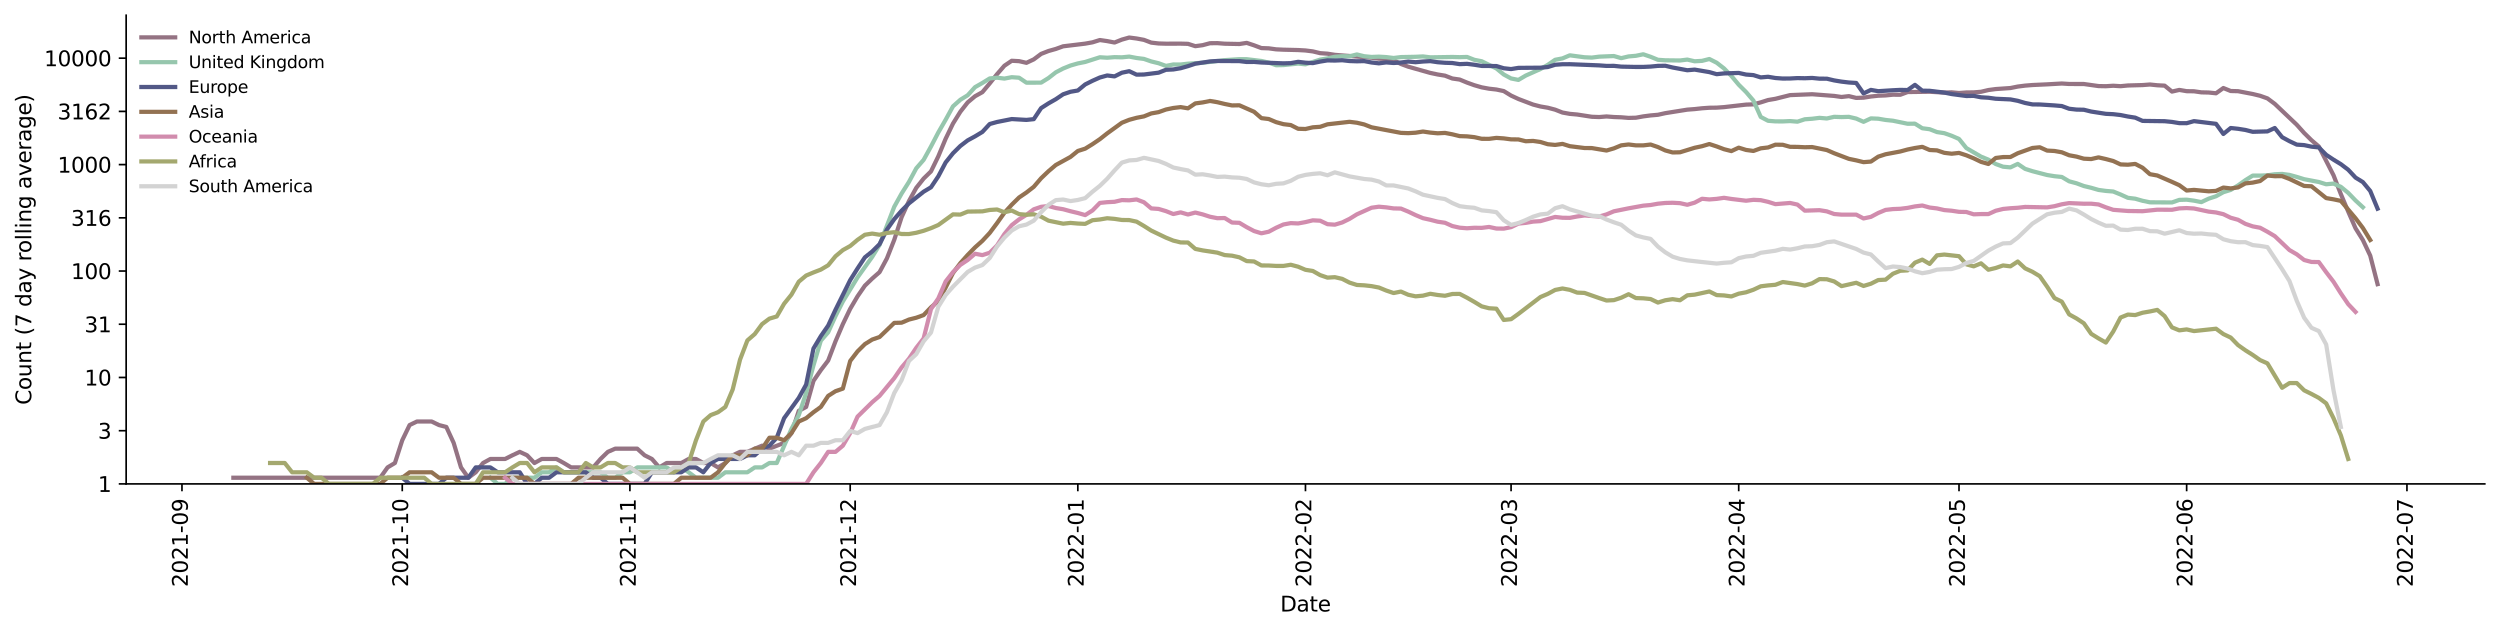 <?xml version="1.0" encoding="utf-8" standalone="no"?>
<!DOCTYPE svg PUBLIC "-//W3C//DTD SVG 1.1//EN"
  "http://www.w3.org/Graphics/SVG/1.1/DTD/svg11.dtd">
<svg xmlns:xlink="http://www.w3.org/1999/xlink" width="1182.891pt" height="298.621pt" viewBox="0 0 1182.891 298.621" xmlns="http://www.w3.org/2000/svg" version="1.1">
 <defs>
  <style type="text/css">*{stroke-linejoin: round; stroke-linecap: butt}</style>
 </defs>
 <g id="figure_1">
  <g id="patch_1">
   <path d="M 0 298.621 
L 1182.891 298.621 
L 1182.891 0 
L 0 0 
z
" style="fill: #ffffff"/>
  </g>
  <g id="axes_1">
   <g id="patch_2">
    <path d="M 59.691 228.96 
L 1175.691 228.96 
L 1175.691 7.2 
L 59.691 7.2 
z
" style="fill: #ffffff"/>
   </g>
   <g id="matplotlib.axis_1">
    <g id="xtick_1">
     <g id="line2d_1">
      <defs>
       <path id="me34fb55d64" d="M 0 0 
L 0 3.5 
" style="stroke: #000000; stroke-width: 0.8"/>
      </defs>
      <g>
       <use xlink:href="#me34fb55d64" x="86.097" y="228.96" style="stroke: #000000; stroke-width: 0.8"/>
      </g>
     </g>
     <g id="text_1">
      <!-- 2021-09 -->
      <g transform="translate(88.856 277.743)rotate(-90)scale(0.1 -0.1)">
       <defs>
        <path id="DejaVuSans-32" d="M 1228 531 
L 3431 531 
L 3431 0 
L 469 0 
L 469 531 
Q 828 903 1448 1529 
Q 2069 2156 2228 2338 
Q 2531 2678 2651 2914 
Q 2772 3150 2772 3378 
Q 2772 3750 2511 3984 
Q 2250 4219 1831 4219 
Q 1534 4219 1204 4116 
Q 875 4013 500 3803 
L 500 4441 
Q 881 4594 1212 4672 
Q 1544 4750 1819 4750 
Q 2544 4750 2975 4387 
Q 3406 4025 3406 3419 
Q 3406 3131 3298 2873 
Q 3191 2616 2906 2266 
Q 2828 2175 2409 1742 
Q 1991 1309 1228 531 
z
" transform="scale(0.016)"/>
        <path id="DejaVuSans-30" d="M 2034 4250 
Q 1547 4250 1301 3770 
Q 1056 3291 1056 2328 
Q 1056 1369 1301 889 
Q 1547 409 2034 409 
Q 2525 409 2770 889 
Q 3016 1369 3016 2328 
Q 3016 3291 2770 3770 
Q 2525 4250 2034 4250 
z
M 2034 4750 
Q 2819 4750 3233 4129 
Q 3647 3509 3647 2328 
Q 3647 1150 3233 529 
Q 2819 -91 2034 -91 
Q 1250 -91 836 529 
Q 422 1150 422 2328 
Q 422 3509 836 4129 
Q 1250 4750 2034 4750 
z
" transform="scale(0.016)"/>
        <path id="DejaVuSans-31" d="M 794 531 
L 1825 531 
L 1825 4091 
L 703 3866 
L 703 4441 
L 1819 4666 
L 2450 4666 
L 2450 531 
L 3481 531 
L 3481 0 
L 794 0 
L 794 531 
z
" transform="scale(0.016)"/>
        <path id="DejaVuSans-2d" d="M 313 2009 
L 1997 2009 
L 1997 1497 
L 313 1497 
L 313 2009 
z
" transform="scale(0.016)"/>
        <path id="DejaVuSans-39" d="M 703 97 
L 703 672 
Q 941 559 1184 500 
Q 1428 441 1663 441 
Q 2288 441 2617 861 
Q 2947 1281 2994 2138 
Q 2813 1869 2534 1725 
Q 2256 1581 1919 1581 
Q 1219 1581 811 2004 
Q 403 2428 403 3163 
Q 403 3881 828 4315 
Q 1253 4750 1959 4750 
Q 2769 4750 3195 4129 
Q 3622 3509 3622 2328 
Q 3622 1225 3098 567 
Q 2575 -91 1691 -91 
Q 1453 -91 1209 -44 
Q 966 3 703 97 
z
M 1959 2075 
Q 2384 2075 2632 2365 
Q 2881 2656 2881 3163 
Q 2881 3666 2632 3958 
Q 2384 4250 1959 4250 
Q 1534 4250 1286 3958 
Q 1038 3666 1038 3163 
Q 1038 2656 1286 2365 
Q 1534 2075 1959 2075 
z
" transform="scale(0.016)"/>
       </defs>
       <use xlink:href="#DejaVuSans-32"/>
       <use xlink:href="#DejaVuSans-30" x="63.623"/>
       <use xlink:href="#DejaVuSans-32" x="127.246"/>
       <use xlink:href="#DejaVuSans-31" x="190.869"/>
       <use xlink:href="#DejaVuSans-2d" x="254.492"/>
       <use xlink:href="#DejaVuSans-30" x="290.576"/>
       <use xlink:href="#DejaVuSans-39" x="354.199"/>
      </g>
     </g>
    </g>
    <g id="xtick_2">
     <g id="line2d_2">
      <g>
       <use xlink:href="#me34fb55d64" x="190.331" y="228.96" style="stroke: #000000; stroke-width: 0.8"/>
      </g>
     </g>
     <g id="text_2">
      <!-- 2021-10 -->
      <g transform="translate(193.09 277.743)rotate(-90)scale(0.1 -0.1)">
       <use xlink:href="#DejaVuSans-32"/>
       <use xlink:href="#DejaVuSans-30" x="63.623"/>
       <use xlink:href="#DejaVuSans-32" x="127.246"/>
       <use xlink:href="#DejaVuSans-31" x="190.869"/>
       <use xlink:href="#DejaVuSans-2d" x="254.492"/>
       <use xlink:href="#DejaVuSans-31" x="290.576"/>
       <use xlink:href="#DejaVuSans-30" x="354.199"/>
      </g>
     </g>
    </g>
    <g id="xtick_3">
     <g id="line2d_3">
      <g>
       <use xlink:href="#me34fb55d64" x="298.039" y="228.96" style="stroke: #000000; stroke-width: 0.8"/>
      </g>
     </g>
     <g id="text_3">
      <!-- 2021-11 -->
      <g transform="translate(300.799 277.743)rotate(-90)scale(0.1 -0.1)">
       <use xlink:href="#DejaVuSans-32"/>
       <use xlink:href="#DejaVuSans-30" x="63.623"/>
       <use xlink:href="#DejaVuSans-32" x="127.246"/>
       <use xlink:href="#DejaVuSans-31" x="190.869"/>
       <use xlink:href="#DejaVuSans-2d" x="254.492"/>
       <use xlink:href="#DejaVuSans-31" x="290.576"/>
       <use xlink:href="#DejaVuSans-31" x="354.199"/>
      </g>
     </g>
    </g>
    <g id="xtick_4">
     <g id="line2d_4">
      <g>
       <use xlink:href="#me34fb55d64" x="402.273" y="228.96" style="stroke: #000000; stroke-width: 0.8"/>
      </g>
     </g>
     <g id="text_4">
      <!-- 2021-12 -->
      <g transform="translate(405.033 277.743)rotate(-90)scale(0.1 -0.1)">
       <use xlink:href="#DejaVuSans-32"/>
       <use xlink:href="#DejaVuSans-30" x="63.623"/>
       <use xlink:href="#DejaVuSans-32" x="127.246"/>
       <use xlink:href="#DejaVuSans-31" x="190.869"/>
       <use xlink:href="#DejaVuSans-2d" x="254.492"/>
       <use xlink:href="#DejaVuSans-31" x="290.576"/>
       <use xlink:href="#DejaVuSans-32" x="354.199"/>
      </g>
     </g>
    </g>
    <g id="xtick_5">
     <g id="line2d_5">
      <g>
       <use xlink:href="#me34fb55d64" x="509.982" y="228.96" style="stroke: #000000; stroke-width: 0.8"/>
      </g>
     </g>
     <g id="text_5">
      <!-- 2022-01 -->
      <g transform="translate(512.741 277.743)rotate(-90)scale(0.1 -0.1)">
       <use xlink:href="#DejaVuSans-32"/>
       <use xlink:href="#DejaVuSans-30" x="63.623"/>
       <use xlink:href="#DejaVuSans-32" x="127.246"/>
       <use xlink:href="#DejaVuSans-32" x="190.869"/>
       <use xlink:href="#DejaVuSans-2d" x="254.492"/>
       <use xlink:href="#DejaVuSans-30" x="290.576"/>
       <use xlink:href="#DejaVuSans-31" x="354.199"/>
      </g>
     </g>
    </g>
    <g id="xtick_6">
     <g id="line2d_6">
      <g>
       <use xlink:href="#me34fb55d64" x="617.691" y="228.96" style="stroke: #000000; stroke-width: 0.8"/>
      </g>
     </g>
     <g id="text_6">
      <!-- 2022-02 -->
      <g transform="translate(620.45 277.743)rotate(-90)scale(0.1 -0.1)">
       <use xlink:href="#DejaVuSans-32"/>
       <use xlink:href="#DejaVuSans-30" x="63.623"/>
       <use xlink:href="#DejaVuSans-32" x="127.246"/>
       <use xlink:href="#DejaVuSans-32" x="190.869"/>
       <use xlink:href="#DejaVuSans-2d" x="254.492"/>
       <use xlink:href="#DejaVuSans-30" x="290.576"/>
       <use xlink:href="#DejaVuSans-32" x="354.199"/>
      </g>
     </g>
    </g>
    <g id="xtick_7">
     <g id="line2d_7">
      <g>
       <use xlink:href="#me34fb55d64" x="714.976" y="228.96" style="stroke: #000000; stroke-width: 0.8"/>
      </g>
     </g>
     <g id="text_7">
      <!-- 2022-03 -->
      <g transform="translate(717.735 277.743)rotate(-90)scale(0.1 -0.1)">
       <defs>
        <path id="DejaVuSans-33" d="M 2597 2516 
Q 3050 2419 3304 2112 
Q 3559 1806 3559 1356 
Q 3559 666 3084 287 
Q 2609 -91 1734 -91 
Q 1441 -91 1130 -33 
Q 819 25 488 141 
L 488 750 
Q 750 597 1062 519 
Q 1375 441 1716 441 
Q 2309 441 2620 675 
Q 2931 909 2931 1356 
Q 2931 1769 2642 2001 
Q 2353 2234 1838 2234 
L 1294 2234 
L 1294 2753 
L 1863 2753 
Q 2328 2753 2575 2939 
Q 2822 3125 2822 3475 
Q 2822 3834 2567 4026 
Q 2313 4219 1838 4219 
Q 1578 4219 1281 4162 
Q 984 4106 628 3988 
L 628 4550 
Q 988 4650 1302 4700 
Q 1616 4750 1894 4750 
Q 2613 4750 3031 4423 
Q 3450 4097 3450 3541 
Q 3450 3153 3228 2886 
Q 3006 2619 2597 2516 
z
" transform="scale(0.016)"/>
       </defs>
       <use xlink:href="#DejaVuSans-32"/>
       <use xlink:href="#DejaVuSans-30" x="63.623"/>
       <use xlink:href="#DejaVuSans-32" x="127.246"/>
       <use xlink:href="#DejaVuSans-32" x="190.869"/>
       <use xlink:href="#DejaVuSans-2d" x="254.492"/>
       <use xlink:href="#DejaVuSans-30" x="290.576"/>
       <use xlink:href="#DejaVuSans-33" x="354.199"/>
      </g>
     </g>
    </g>
    <g id="xtick_8">
     <g id="line2d_8">
      <g>
       <use xlink:href="#me34fb55d64" x="822.684" y="228.96" style="stroke: #000000; stroke-width: 0.8"/>
      </g>
     </g>
     <g id="text_8">
      <!-- 2022-04 -->
      <g transform="translate(825.444 277.743)rotate(-90)scale(0.1 -0.1)">
       <defs>
        <path id="DejaVuSans-34" d="M 2419 4116 
L 825 1625 
L 2419 1625 
L 2419 4116 
z
M 2253 4666 
L 3047 4666 
L 3047 1625 
L 3713 1625 
L 3713 1100 
L 3047 1100 
L 3047 0 
L 2419 0 
L 2419 1100 
L 313 1100 
L 313 1709 
L 2253 4666 
z
" transform="scale(0.016)"/>
       </defs>
       <use xlink:href="#DejaVuSans-32"/>
       <use xlink:href="#DejaVuSans-30" x="63.623"/>
       <use xlink:href="#DejaVuSans-32" x="127.246"/>
       <use xlink:href="#DejaVuSans-32" x="190.869"/>
       <use xlink:href="#DejaVuSans-2d" x="254.492"/>
       <use xlink:href="#DejaVuSans-30" x="290.576"/>
       <use xlink:href="#DejaVuSans-34" x="354.199"/>
      </g>
     </g>
    </g>
    <g id="xtick_9">
     <g id="line2d_9">
      <g>
       <use xlink:href="#me34fb55d64" x="926.919" y="228.96" style="stroke: #000000; stroke-width: 0.8"/>
      </g>
     </g>
     <g id="text_9">
      <!-- 2022-05 -->
      <g transform="translate(929.678 277.743)rotate(-90)scale(0.1 -0.1)">
       <defs>
        <path id="DejaVuSans-35" d="M 691 4666 
L 3169 4666 
L 3169 4134 
L 1269 4134 
L 1269 2991 
Q 1406 3038 1543 3061 
Q 1681 3084 1819 3084 
Q 2600 3084 3056 2656 
Q 3513 2228 3513 1497 
Q 3513 744 3044 326 
Q 2575 -91 1722 -91 
Q 1428 -91 1123 -41 
Q 819 9 494 109 
L 494 744 
Q 775 591 1075 516 
Q 1375 441 1709 441 
Q 2250 441 2565 725 
Q 2881 1009 2881 1497 
Q 2881 1984 2565 2268 
Q 2250 2553 1709 2553 
Q 1456 2553 1204 2497 
Q 953 2441 691 2322 
L 691 4666 
z
" transform="scale(0.016)"/>
       </defs>
       <use xlink:href="#DejaVuSans-32"/>
       <use xlink:href="#DejaVuSans-30" x="63.623"/>
       <use xlink:href="#DejaVuSans-32" x="127.246"/>
       <use xlink:href="#DejaVuSans-32" x="190.869"/>
       <use xlink:href="#DejaVuSans-2d" x="254.492"/>
       <use xlink:href="#DejaVuSans-30" x="290.576"/>
       <use xlink:href="#DejaVuSans-35" x="354.199"/>
      </g>
     </g>
    </g>
    <g id="xtick_10">
     <g id="line2d_10">
      <g>
       <use xlink:href="#me34fb55d64" x="1034.627" y="228.96" style="stroke: #000000; stroke-width: 0.8"/>
      </g>
     </g>
     <g id="text_10">
      <!-- 2022-06 -->
      <g transform="translate(1037.386 277.743)rotate(-90)scale(0.1 -0.1)">
       <defs>
        <path id="DejaVuSans-36" d="M 2113 2584 
Q 1688 2584 1439 2293 
Q 1191 2003 1191 1497 
Q 1191 994 1439 701 
Q 1688 409 2113 409 
Q 2538 409 2786 701 
Q 3034 994 3034 1497 
Q 3034 2003 2786 2293 
Q 2538 2584 2113 2584 
z
M 3366 4563 
L 3366 3988 
Q 3128 4100 2886 4159 
Q 2644 4219 2406 4219 
Q 1781 4219 1451 3797 
Q 1122 3375 1075 2522 
Q 1259 2794 1537 2939 
Q 1816 3084 2150 3084 
Q 2853 3084 3261 2657 
Q 3669 2231 3669 1497 
Q 3669 778 3244 343 
Q 2819 -91 2113 -91 
Q 1303 -91 875 529 
Q 447 1150 447 2328 
Q 447 3434 972 4092 
Q 1497 4750 2381 4750 
Q 2619 4750 2861 4703 
Q 3103 4656 3366 4563 
z
" transform="scale(0.016)"/>
       </defs>
       <use xlink:href="#DejaVuSans-32"/>
       <use xlink:href="#DejaVuSans-30" x="63.623"/>
       <use xlink:href="#DejaVuSans-32" x="127.246"/>
       <use xlink:href="#DejaVuSans-32" x="190.869"/>
       <use xlink:href="#DejaVuSans-2d" x="254.492"/>
       <use xlink:href="#DejaVuSans-30" x="290.576"/>
       <use xlink:href="#DejaVuSans-36" x="354.199"/>
      </g>
     </g>
    </g>
    <g id="xtick_11">
     <g id="line2d_11">
      <g>
       <use xlink:href="#me34fb55d64" x="1138.861" y="228.96" style="stroke: #000000; stroke-width: 0.8"/>
      </g>
     </g>
     <g id="text_11">
      <!-- 2022-07 -->
      <g transform="translate(1141.621 277.743)rotate(-90)scale(0.1 -0.1)">
       <defs>
        <path id="DejaVuSans-37" d="M 525 4666 
L 3525 4666 
L 3525 4397 
L 1831 0 
L 1172 0 
L 2766 4134 
L 525 4134 
L 525 4666 
z
" transform="scale(0.016)"/>
       </defs>
       <use xlink:href="#DejaVuSans-32"/>
       <use xlink:href="#DejaVuSans-30" x="63.623"/>
       <use xlink:href="#DejaVuSans-32" x="127.246"/>
       <use xlink:href="#DejaVuSans-32" x="190.869"/>
       <use xlink:href="#DejaVuSans-2d" x="254.492"/>
       <use xlink:href="#DejaVuSans-30" x="290.576"/>
       <use xlink:href="#DejaVuSans-37" x="354.199"/>
      </g>
     </g>
    </g>
    <g id="text_12">
     <!-- Date -->
     <g transform="translate(605.74 289.341)scale(0.1 -0.1)">
      <defs>
       <path id="DejaVuSans-44" d="M 1259 4147 
L 1259 519 
L 2022 519 
Q 2988 519 3436 956 
Q 3884 1394 3884 2338 
Q 3884 3275 3436 3711 
Q 2988 4147 2022 4147 
L 1259 4147 
z
M 628 4666 
L 1925 4666 
Q 3281 4666 3915 4102 
Q 4550 3538 4550 2338 
Q 4550 1131 3912 565 
Q 3275 0 1925 0 
L 628 0 
L 628 4666 
z
" transform="scale(0.016)"/>
       <path id="DejaVuSans-61" d="M 2194 1759 
Q 1497 1759 1228 1600 
Q 959 1441 959 1056 
Q 959 750 1161 570 
Q 1363 391 1709 391 
Q 2188 391 2477 730 
Q 2766 1069 2766 1631 
L 2766 1759 
L 2194 1759 
z
M 3341 1997 
L 3341 0 
L 2766 0 
L 2766 531 
Q 2569 213 2275 61 
Q 1981 -91 1556 -91 
Q 1019 -91 701 211 
Q 384 513 384 1019 
Q 384 1609 779 1909 
Q 1175 2209 1959 2209 
L 2766 2209 
L 2766 2266 
Q 2766 2663 2505 2880 
Q 2244 3097 1772 3097 
Q 1472 3097 1187 3025 
Q 903 2953 641 2809 
L 641 3341 
Q 956 3463 1253 3523 
Q 1550 3584 1831 3584 
Q 2591 3584 2966 3190 
Q 3341 2797 3341 1997 
z
" transform="scale(0.016)"/>
       <path id="DejaVuSans-74" d="M 1172 4494 
L 1172 3500 
L 2356 3500 
L 2356 3053 
L 1172 3053 
L 1172 1153 
Q 1172 725 1289 603 
Q 1406 481 1766 481 
L 2356 481 
L 2356 0 
L 1766 0 
Q 1100 0 847 248 
Q 594 497 594 1153 
L 594 3053 
L 172 3053 
L 172 3500 
L 594 3500 
L 594 4494 
L 1172 4494 
z
" transform="scale(0.016)"/>
       <path id="DejaVuSans-65" d="M 3597 1894 
L 3597 1613 
L 953 1613 
Q 991 1019 1311 708 
Q 1631 397 2203 397 
Q 2534 397 2845 478 
Q 3156 559 3463 722 
L 3463 178 
Q 3153 47 2828 -22 
Q 2503 -91 2169 -91 
Q 1331 -91 842 396 
Q 353 884 353 1716 
Q 353 2575 817 3079 
Q 1281 3584 2069 3584 
Q 2775 3584 3186 3129 
Q 3597 2675 3597 1894 
z
M 3022 2063 
Q 3016 2534 2758 2815 
Q 2500 3097 2075 3097 
Q 1594 3097 1305 2825 
Q 1016 2553 972 2059 
L 3022 2063 
z
" transform="scale(0.016)"/>
      </defs>
      <use xlink:href="#DejaVuSans-44"/>
      <use xlink:href="#DejaVuSans-61" x="77.002"/>
      <use xlink:href="#DejaVuSans-74" x="138.281"/>
      <use xlink:href="#DejaVuSans-65" x="177.49"/>
     </g>
    </g>
   </g>
   <g id="matplotlib.axis_2">
    <g id="ytick_1">
     <g id="line2d_12">
      <defs>
       <path id="m05c5b83766" d="M 0 0 
L -3.5 0 
" style="stroke: #000000; stroke-width: 0.8"/>
      </defs>
      <g>
       <use xlink:href="#m05c5b83766" x="59.691" y="228.96" style="stroke: #000000; stroke-width: 0.8"/>
      </g>
     </g>
     <g id="text_13">
      <!-- 1 -->
      <g transform="translate(46.328 232.759)scale(0.1 -0.1)">
       <use xlink:href="#DejaVuSans-31"/>
      </g>
     </g>
    </g>
    <g id="ytick_2">
     <g id="line2d_13">
      <g>
       <use xlink:href="#m05c5b83766" x="59.691" y="203.781" style="stroke: #000000; stroke-width: 0.8"/>
      </g>
     </g>
     <g id="text_14">
      <!-- 3 -->
      <g transform="translate(46.328 207.58)scale(0.1 -0.1)">
       <use xlink:href="#DejaVuSans-33"/>
      </g>
     </g>
    </g>
    <g id="ytick_3">
     <g id="line2d_14">
      <g>
       <use xlink:href="#m05c5b83766" x="59.691" y="178.602" style="stroke: #000000; stroke-width: 0.8"/>
      </g>
     </g>
     <g id="text_15">
      <!-- 10 -->
      <g transform="translate(39.966 182.401)scale(0.1 -0.1)">
       <use xlink:href="#DejaVuSans-31"/>
       <use xlink:href="#DejaVuSans-30" x="63.623"/>
      </g>
     </g>
    </g>
    <g id="ytick_4">
     <g id="line2d_15">
      <g>
       <use xlink:href="#m05c5b83766" x="59.691" y="153.423" style="stroke: #000000; stroke-width: 0.8"/>
      </g>
     </g>
     <g id="text_16">
      <!-- 31 -->
      <g transform="translate(39.966 157.222)scale(0.1 -0.1)">
       <use xlink:href="#DejaVuSans-33"/>
       <use xlink:href="#DejaVuSans-31" x="63.623"/>
      </g>
     </g>
    </g>
    <g id="ytick_5">
     <g id="line2d_16">
      <g>
       <use xlink:href="#m05c5b83766" x="59.691" y="128.244" style="stroke: #000000; stroke-width: 0.8"/>
      </g>
     </g>
     <g id="text_17">
      <!-- 100 -->
      <g transform="translate(33.603 132.043)scale(0.1 -0.1)">
       <use xlink:href="#DejaVuSans-31"/>
       <use xlink:href="#DejaVuSans-30" x="63.623"/>
       <use xlink:href="#DejaVuSans-30" x="127.246"/>
      </g>
     </g>
    </g>
    <g id="ytick_6">
     <g id="line2d_17">
      <g>
       <use xlink:href="#m05c5b83766" x="59.691" y="103.065" style="stroke: #000000; stroke-width: 0.8"/>
      </g>
     </g>
     <g id="text_18">
      <!-- 316 -->
      <g transform="translate(33.603 106.865)scale(0.1 -0.1)">
       <use xlink:href="#DejaVuSans-33"/>
       <use xlink:href="#DejaVuSans-31" x="63.623"/>
       <use xlink:href="#DejaVuSans-36" x="127.246"/>
      </g>
     </g>
    </g>
    <g id="ytick_7">
     <g id="line2d_18">
      <g>
       <use xlink:href="#m05c5b83766" x="59.691" y="77.886" style="stroke: #000000; stroke-width: 0.8"/>
      </g>
     </g>
     <g id="text_19">
      <!-- 1000 -->
      <g transform="translate(27.241 81.686)scale(0.1 -0.1)">
       <use xlink:href="#DejaVuSans-31"/>
       <use xlink:href="#DejaVuSans-30" x="63.623"/>
       <use xlink:href="#DejaVuSans-30" x="127.246"/>
       <use xlink:href="#DejaVuSans-30" x="190.869"/>
      </g>
     </g>
    </g>
    <g id="ytick_8">
     <g id="line2d_19">
      <g>
       <use xlink:href="#m05c5b83766" x="59.691" y="52.707" style="stroke: #000000; stroke-width: 0.8"/>
      </g>
     </g>
     <g id="text_20">
      <!-- 3162 -->
      <g transform="translate(27.241 56.507)scale(0.1 -0.1)">
       <use xlink:href="#DejaVuSans-33"/>
       <use xlink:href="#DejaVuSans-31" x="63.623"/>
       <use xlink:href="#DejaVuSans-36" x="127.246"/>
       <use xlink:href="#DejaVuSans-32" x="190.869"/>
      </g>
     </g>
    </g>
    <g id="ytick_9">
     <g id="line2d_20">
      <g>
       <use xlink:href="#m05c5b83766" x="59.691" y="27.529" style="stroke: #000000; stroke-width: 0.8"/>
      </g>
     </g>
     <g id="text_21">
      <!-- 10000 -->
      <g transform="translate(20.878 31.328)scale(0.1 -0.1)">
       <use xlink:href="#DejaVuSans-31"/>
       <use xlink:href="#DejaVuSans-30" x="63.623"/>
       <use xlink:href="#DejaVuSans-30" x="127.246"/>
       <use xlink:href="#DejaVuSans-30" x="190.869"/>
       <use xlink:href="#DejaVuSans-30" x="254.492"/>
      </g>
     </g>
    </g>
    <g id="text_22">
     <!-- Count (7 day rolling average) -->
     <g transform="translate(14.798 191.548)rotate(-90)scale(0.1 -0.1)">
      <defs>
       <path id="DejaVuSans-43" d="M 4122 4306 
L 4122 3641 
Q 3803 3938 3442 4084 
Q 3081 4231 2675 4231 
Q 1875 4231 1450 3742 
Q 1025 3253 1025 2328 
Q 1025 1406 1450 917 
Q 1875 428 2675 428 
Q 3081 428 3442 575 
Q 3803 722 4122 1019 
L 4122 359 
Q 3791 134 3420 21 
Q 3050 -91 2638 -91 
Q 1578 -91 968 557 
Q 359 1206 359 2328 
Q 359 3453 968 4101 
Q 1578 4750 2638 4750 
Q 3056 4750 3426 4639 
Q 3797 4528 4122 4306 
z
" transform="scale(0.016)"/>
       <path id="DejaVuSans-6f" d="M 1959 3097 
Q 1497 3097 1228 2736 
Q 959 2375 959 1747 
Q 959 1119 1226 758 
Q 1494 397 1959 397 
Q 2419 397 2687 759 
Q 2956 1122 2956 1747 
Q 2956 2369 2687 2733 
Q 2419 3097 1959 3097 
z
M 1959 3584 
Q 2709 3584 3137 3096 
Q 3566 2609 3566 1747 
Q 3566 888 3137 398 
Q 2709 -91 1959 -91 
Q 1206 -91 779 398 
Q 353 888 353 1747 
Q 353 2609 779 3096 
Q 1206 3584 1959 3584 
z
" transform="scale(0.016)"/>
       <path id="DejaVuSans-75" d="M 544 1381 
L 544 3500 
L 1119 3500 
L 1119 1403 
Q 1119 906 1312 657 
Q 1506 409 1894 409 
Q 2359 409 2629 706 
Q 2900 1003 2900 1516 
L 2900 3500 
L 3475 3500 
L 3475 0 
L 2900 0 
L 2900 538 
Q 2691 219 2414 64 
Q 2138 -91 1772 -91 
Q 1169 -91 856 284 
Q 544 659 544 1381 
z
M 1991 3584 
L 1991 3584 
z
" transform="scale(0.016)"/>
       <path id="DejaVuSans-6e" d="M 3513 2113 
L 3513 0 
L 2938 0 
L 2938 2094 
Q 2938 2591 2744 2837 
Q 2550 3084 2163 3084 
Q 1697 3084 1428 2787 
Q 1159 2491 1159 1978 
L 1159 0 
L 581 0 
L 581 3500 
L 1159 3500 
L 1159 2956 
Q 1366 3272 1645 3428 
Q 1925 3584 2291 3584 
Q 2894 3584 3203 3211 
Q 3513 2838 3513 2113 
z
" transform="scale(0.016)"/>
       <path id="DejaVuSans-20" transform="scale(0.016)"/>
       <path id="DejaVuSans-28" d="M 1984 4856 
Q 1566 4138 1362 3434 
Q 1159 2731 1159 2009 
Q 1159 1288 1364 580 
Q 1569 -128 1984 -844 
L 1484 -844 
Q 1016 -109 783 600 
Q 550 1309 550 2009 
Q 550 2706 781 3412 
Q 1013 4119 1484 4856 
L 1984 4856 
z
" transform="scale(0.016)"/>
       <path id="DejaVuSans-64" d="M 2906 2969 
L 2906 4863 
L 3481 4863 
L 3481 0 
L 2906 0 
L 2906 525 
Q 2725 213 2448 61 
Q 2172 -91 1784 -91 
Q 1150 -91 751 415 
Q 353 922 353 1747 
Q 353 2572 751 3078 
Q 1150 3584 1784 3584 
Q 2172 3584 2448 3432 
Q 2725 3281 2906 2969 
z
M 947 1747 
Q 947 1113 1208 752 
Q 1469 391 1925 391 
Q 2381 391 2643 752 
Q 2906 1113 2906 1747 
Q 2906 2381 2643 2742 
Q 2381 3103 1925 3103 
Q 1469 3103 1208 2742 
Q 947 2381 947 1747 
z
" transform="scale(0.016)"/>
       <path id="DejaVuSans-79" d="M 2059 -325 
Q 1816 -950 1584 -1140 
Q 1353 -1331 966 -1331 
L 506 -1331 
L 506 -850 
L 844 -850 
Q 1081 -850 1212 -737 
Q 1344 -625 1503 -206 
L 1606 56 
L 191 3500 
L 800 3500 
L 1894 763 
L 2988 3500 
L 3597 3500 
L 2059 -325 
z
" transform="scale(0.016)"/>
       <path id="DejaVuSans-72" d="M 2631 2963 
Q 2534 3019 2420 3045 
Q 2306 3072 2169 3072 
Q 1681 3072 1420 2755 
Q 1159 2438 1159 1844 
L 1159 0 
L 581 0 
L 581 3500 
L 1159 3500 
L 1159 2956 
Q 1341 3275 1631 3429 
Q 1922 3584 2338 3584 
Q 2397 3584 2469 3576 
Q 2541 3569 2628 3553 
L 2631 2963 
z
" transform="scale(0.016)"/>
       <path id="DejaVuSans-6c" d="M 603 4863 
L 1178 4863 
L 1178 0 
L 603 0 
L 603 4863 
z
" transform="scale(0.016)"/>
       <path id="DejaVuSans-69" d="M 603 3500 
L 1178 3500 
L 1178 0 
L 603 0 
L 603 3500 
z
M 603 4863 
L 1178 4863 
L 1178 4134 
L 603 4134 
L 603 4863 
z
" transform="scale(0.016)"/>
       <path id="DejaVuSans-67" d="M 2906 1791 
Q 2906 2416 2648 2759 
Q 2391 3103 1925 3103 
Q 1463 3103 1205 2759 
Q 947 2416 947 1791 
Q 947 1169 1205 825 
Q 1463 481 1925 481 
Q 2391 481 2648 825 
Q 2906 1169 2906 1791 
z
M 3481 434 
Q 3481 -459 3084 -895 
Q 2688 -1331 1869 -1331 
Q 1566 -1331 1297 -1286 
Q 1028 -1241 775 -1147 
L 775 -588 
Q 1028 -725 1275 -790 
Q 1522 -856 1778 -856 
Q 2344 -856 2625 -561 
Q 2906 -266 2906 331 
L 2906 616 
Q 2728 306 2450 153 
Q 2172 0 1784 0 
Q 1141 0 747 490 
Q 353 981 353 1791 
Q 353 2603 747 3093 
Q 1141 3584 1784 3584 
Q 2172 3584 2450 3431 
Q 2728 3278 2906 2969 
L 2906 3500 
L 3481 3500 
L 3481 434 
z
" transform="scale(0.016)"/>
       <path id="DejaVuSans-76" d="M 191 3500 
L 800 3500 
L 1894 563 
L 2988 3500 
L 3597 3500 
L 2284 0 
L 1503 0 
L 191 3500 
z
" transform="scale(0.016)"/>
       <path id="DejaVuSans-29" d="M 513 4856 
L 1013 4856 
Q 1481 4119 1714 3412 
Q 1947 2706 1947 2009 
Q 1947 1309 1714 600 
Q 1481 -109 1013 -844 
L 513 -844 
Q 928 -128 1133 580 
Q 1338 1288 1338 2009 
Q 1338 2731 1133 3434 
Q 928 4138 513 4856 
z
" transform="scale(0.016)"/>
      </defs>
      <use xlink:href="#DejaVuSans-43"/>
      <use xlink:href="#DejaVuSans-6f" x="69.824"/>
      <use xlink:href="#DejaVuSans-75" x="131.006"/>
      <use xlink:href="#DejaVuSans-6e" x="194.385"/>
      <use xlink:href="#DejaVuSans-74" x="257.764"/>
      <use xlink:href="#DejaVuSans-20" x="296.973"/>
      <use xlink:href="#DejaVuSans-28" x="328.76"/>
      <use xlink:href="#DejaVuSans-37" x="367.773"/>
      <use xlink:href="#DejaVuSans-20" x="431.396"/>
      <use xlink:href="#DejaVuSans-64" x="463.184"/>
      <use xlink:href="#DejaVuSans-61" x="526.66"/>
      <use xlink:href="#DejaVuSans-79" x="587.939"/>
      <use xlink:href="#DejaVuSans-20" x="647.119"/>
      <use xlink:href="#DejaVuSans-72" x="678.906"/>
      <use xlink:href="#DejaVuSans-6f" x="717.77"/>
      <use xlink:href="#DejaVuSans-6c" x="778.951"/>
      <use xlink:href="#DejaVuSans-6c" x="806.734"/>
      <use xlink:href="#DejaVuSans-69" x="834.518"/>
      <use xlink:href="#DejaVuSans-6e" x="862.301"/>
      <use xlink:href="#DejaVuSans-67" x="925.68"/>
      <use xlink:href="#DejaVuSans-20" x="989.156"/>
      <use xlink:href="#DejaVuSans-61" x="1020.943"/>
      <use xlink:href="#DejaVuSans-76" x="1082.223"/>
      <use xlink:href="#DejaVuSans-65" x="1141.402"/>
      <use xlink:href="#DejaVuSans-72" x="1202.926"/>
      <use xlink:href="#DejaVuSans-61" x="1244.039"/>
      <use xlink:href="#DejaVuSans-67" x="1305.318"/>
      <use xlink:href="#DejaVuSans-65" x="1368.795"/>
      <use xlink:href="#DejaVuSans-29" x="1430.318"/>
     </g>
    </g>
   </g>
   <g id="line2d_21">
    <path d="M 110.418 226.04 
L 179.907 226.04 
L 183.382 221.159 
L 186.856 219.075 
L 190.331 208.304 
L 193.805 201.12 
L 197.28 199.437 
L 204.229 199.437 
L 207.703 201.12 
L 211.178 202.013 
L 214.652 209.555 
L 218.126 221.159 
L 221.601 226.04 
L 225.075 223.464 
L 228.55 219.075 
L 232.024 217.172 
L 238.973 217.172 
L 242.448 215.422 
L 245.922 213.801 
L 249.397 215.422 
L 252.871 219.075 
L 256.346 217.172 
L 263.295 217.172 
L 266.769 219.075 
L 270.244 221.159 
L 280.667 221.159 
L 284.141 217.172 
L 287.616 213.801 
L 291.09 212.292 
L 301.514 212.292 
L 304.988 215.422 
L 308.463 217.172 
L 311.937 221.159 
L 315.412 219.075 
L 322.361 219.075 
L 325.835 217.172 
L 329.31 217.172 
L 332.784 219.075 
L 336.258 219.075 
L 339.733 221.159 
L 343.207 219.075 
L 346.682 215.422 
L 350.156 213.801 
L 353.631 213.801 
L 360.58 210.88 
L 364.054 212.292 
L 371.003 209.555 
L 374.478 204.933 
L 377.952 194.395 
L 381.427 192.546 
L 384.901 180.223 
L 388.376 175.142 
L 391.85 170.584 
L 395.324 161.501 
L 398.799 153.36 
L 402.273 146.128 
L 405.748 140.211 
L 409.222 135.17 
L 412.697 131.799 
L 416.171 128.75 
L 419.646 122.267 
L 423.12 113.479 
L 426.595 102.777 
L 430.069 95.156 
L 433.544 88.872 
L 437.018 84.497 
L 440.493 81.102 
L 443.967 73.967 
L 447.442 65.64 
L 450.916 58.459 
L 454.39 52.881 
L 457.865 48.456 
L 461.339 45.544 
L 464.814 43.611 
L 468.288 39.469 
L 471.763 35.094 
L 475.237 31.104 
L 478.712 28.755 
L 482.186 28.94 
L 485.661 29.723 
L 489.135 28.095 
L 492.61 25.5 
L 496.084 24.141 
L 499.559 23.162 
L 503.033 21.91 
L 513.457 20.649 
L 516.931 20.025 
L 520.405 18.943 
L 523.88 19.45 
L 527.354 20.121 
L 530.829 18.738 
L 534.303 17.76 
L 537.778 18.214 
L 541.252 18.858 
L 544.727 20.17 
L 548.201 20.568 
L 551.676 20.673 
L 558.625 20.648 
L 562.099 20.743 
L 565.574 21.849 
L 569.048 21.372 
L 572.523 20.452 
L 575.997 20.411 
L 579.471 20.683 
L 586.42 20.825 
L 589.895 20.293 
L 593.369 21.445 
L 596.844 22.748 
L 600.318 22.868 
L 603.793 23.345 
L 607.267 23.51 
L 614.216 23.681 
L 617.691 23.881 
L 621.165 24.318 
L 624.64 25.155 
L 628.114 25.403 
L 631.589 25.948 
L 645.486 27.037 
L 648.961 27.32 
L 652.435 27.761 
L 655.91 27.899 
L 659.384 28.501 
L 662.859 30.274 
L 666.333 31.56 
L 676.757 34.507 
L 680.231 35.237 
L 683.706 35.801 
L 687.18 37.144 
L 690.655 37.642 
L 694.129 39.078 
L 697.603 40.328 
L 701.078 41.33 
L 704.552 41.969 
L 708.027 42.359 
L 711.501 43.093 
L 714.976 45.226 
L 718.45 46.831 
L 725.399 49.475 
L 728.874 50.38 
L 732.348 50.974 
L 735.823 51.886 
L 739.297 53.252 
L 742.772 53.877 
L 746.246 54.184 
L 753.195 55.255 
L 756.669 55.38 
L 760.144 55.1 
L 763.618 55.371 
L 767.093 55.498 
L 770.567 55.789 
L 774.042 55.698 
L 777.516 55.067 
L 780.991 54.612 
L 784.465 54.31 
L 787.94 53.543 
L 798.363 51.877 
L 801.838 51.615 
L 805.312 51.23 
L 808.787 50.983 
L 812.261 50.934 
L 815.735 50.685 
L 826.159 49.498 
L 829.633 49.375 
L 833.108 48.436 
L 836.582 47.333 
L 840.057 46.747 
L 847.006 45 
L 857.429 44.586 
L 867.853 45.387 
L 871.327 45.885 
L 874.801 45.486 
L 878.276 46.33 
L 881.75 46.21 
L 885.225 45.665 
L 888.699 45.291 
L 892.174 45.157 
L 895.648 44.805 
L 899.123 44.843 
L 902.597 43.555 
L 913.021 43.411 
L 919.97 43.803 
L 923.444 43.687 
L 926.919 44.009 
L 930.393 43.751 
L 933.867 43.708 
L 937.342 43.424 
L 940.816 42.602 
L 944.291 42.136 
L 951.24 41.656 
L 954.714 40.957 
L 958.189 40.512 
L 961.663 40.228 
L 968.612 39.908 
L 975.561 39.512 
L 979.036 39.734 
L 985.985 39.749 
L 992.933 40.725 
L 996.408 40.794 
L 999.882 40.57 
L 1003.357 40.782 
L 1006.831 40.445 
L 1013.78 40.251 
L 1017.255 39.986 
L 1020.729 40.344 
L 1024.204 40.526 
L 1027.678 43.332 
L 1031.153 42.545 
L 1034.627 43.145 
L 1038.102 43.192 
L 1041.576 43.695 
L 1045.051 43.777 
L 1048.525 44.141 
L 1051.999 41.653 
L 1055.474 43.063 
L 1058.948 43.15 
L 1065.897 44.481 
L 1069.372 45.319 
L 1072.846 46.552 
L 1076.321 49.137 
L 1086.744 59.041 
L 1090.219 62.917 
L 1093.693 66.344 
L 1097.168 69.321 
L 1104.117 82.919 
L 1107.591 91.854 
L 1111.065 100.1 
L 1114.54 108.018 
L 1118.014 113.591 
L 1121.489 120.953 
L 1124.963 134.453 
L 1124.963 134.453 
" clip-path="url(#p5ca93caa71)" style="fill: none; stroke: #947383; stroke-width: 2; stroke-linecap: square"/>
   </g>
   <g id="line2d_22">
    <path d="M 232.024 226.04 
L 235.499 228.96 
L 238.973 228.96 
L 242.448 226.04 
L 252.871 226.04 
L 256.346 223.464 
L 259.82 223.464 
L 263.295 221.159 
L 266.769 223.464 
L 284.141 223.464 
L 287.616 226.04 
L 291.09 226.04 
L 294.565 223.464 
L 298.039 223.464 
L 301.514 221.159 
L 315.412 221.159 
L 318.886 223.464 
L 322.361 221.159 
L 325.835 223.464 
L 329.31 226.04 
L 339.733 226.04 
L 343.207 223.464 
L 353.631 223.464 
L 357.105 221.159 
L 360.58 221.159 
L 364.054 219.075 
L 367.529 219.075 
L 374.478 202.944 
L 377.952 196.416 
L 381.427 185.961 
L 384.901 172.864 
L 388.376 161.217 
L 391.85 157.23 
L 395.324 149.571 
L 398.799 142.666 
L 405.748 131.254 
L 412.697 121.52 
L 416.171 115.863 
L 423.12 97.832 
L 426.595 91.583 
L 430.069 86.083 
L 433.544 79.635 
L 437.018 75.641 
L 440.493 69.336 
L 443.967 62.673 
L 447.442 56.648 
L 450.916 50.311 
L 454.39 47.209 
L 457.865 45.069 
L 461.339 41.243 
L 464.814 39.259 
L 468.288 37.11 
L 471.763 36.754 
L 475.237 37.179 
L 478.712 36.527 
L 482.186 36.773 
L 485.661 39.122 
L 492.61 39.101 
L 496.084 36.941 
L 499.559 34.227 
L 503.033 32.415 
L 506.508 31.01 
L 509.982 30.011 
L 513.457 29.316 
L 520.405 27.096 
L 523.88 27.313 
L 527.354 27.037 
L 530.829 27.122 
L 534.303 26.776 
L 537.778 27.435 
L 541.252 27.873 
L 544.727 29.076 
L 548.201 29.922 
L 551.676 31.183 
L 555.15 30.506 
L 558.625 30.528 
L 562.099 30.129 
L 569.048 29.686 
L 575.997 28.877 
L 579.471 28.457 
L 586.42 27.99 
L 589.895 28.013 
L 596.844 28.847 
L 600.318 29.628 
L 603.793 30.865 
L 607.267 30.797 
L 614.216 30.079 
L 617.691 30.431 
L 624.64 28.211 
L 628.114 27.617 
L 631.589 26.862 
L 635.063 26.606 
L 638.537 26.637 
L 642.012 25.76 
L 645.486 26.61 
L 648.961 26.944 
L 652.435 26.808 
L 655.91 27.01 
L 659.384 27.433 
L 662.859 27.013 
L 669.808 26.869 
L 673.282 26.697 
L 676.757 27.13 
L 687.18 26.957 
L 690.655 27.05 
L 694.129 26.945 
L 697.603 28.303 
L 701.078 28.983 
L 708.027 32.388 
L 711.501 35.241 
L 714.976 37.122 
L 718.45 37.811 
L 721.925 35.756 
L 728.874 32.659 
L 732.348 30.687 
L 735.823 28.288 
L 739.297 27.631 
L 742.772 26.174 
L 749.721 27.097 
L 753.195 27.25 
L 756.669 26.806 
L 763.618 26.515 
L 767.093 27.518 
L 770.567 26.698 
L 774.042 26.399 
L 777.516 25.684 
L 780.991 26.866 
L 784.465 28.292 
L 787.94 28.532 
L 794.889 28.616 
L 798.363 28.194 
L 801.838 28.998 
L 805.312 28.801 
L 808.787 27.924 
L 812.261 29.678 
L 815.735 32.378 
L 819.21 35.927 
L 822.684 40.075 
L 826.159 43.54 
L 829.633 47.591 
L 833.108 55.331 
L 836.582 57.153 
L 840.057 57.427 
L 843.531 57.447 
L 847.006 57.288 
L 850.48 57.571 
L 853.955 56.439 
L 857.429 56.187 
L 860.904 55.76 
L 864.378 56.057 
L 867.853 55.276 
L 871.327 55.392 
L 874.801 55.286 
L 878.276 56.105 
L 881.75 57.638 
L 885.225 56.021 
L 888.699 56.165 
L 892.174 56.757 
L 895.648 57.121 
L 902.597 58.554 
L 906.072 58.508 
L 909.546 60.685 
L 913.021 61.138 
L 916.495 62.486 
L 919.97 63.015 
L 923.444 64.244 
L 926.919 65.755 
L 930.393 70.064 
L 937.342 74.116 
L 940.816 75.539 
L 944.291 77.601 
L 947.765 78.877 
L 951.24 79.196 
L 954.714 77.561 
L 958.189 79.901 
L 961.663 81 
L 968.612 82.81 
L 972.087 83.372 
L 975.561 83.733 
L 979.036 85.794 
L 982.51 86.72 
L 985.985 88.016 
L 989.459 88.856 
L 992.933 89.864 
L 996.408 90.34 
L 999.882 90.617 
L 1003.357 92.026 
L 1006.831 93.603 
L 1010.306 94.017 
L 1013.78 95.012 
L 1017.255 95.728 
L 1027.678 95.792 
L 1031.153 94.579 
L 1034.627 94.479 
L 1038.102 94.944 
L 1041.576 95.629 
L 1045.051 93.997 
L 1048.525 92.859 
L 1051.999 90.938 
L 1055.474 89.859 
L 1058.948 87.73 
L 1062.423 85.249 
L 1065.897 83.081 
L 1069.372 83.089 
L 1072.846 82.947 
L 1076.321 82.453 
L 1079.795 82.295 
L 1083.27 82.755 
L 1086.744 83.704 
L 1090.219 84.791 
L 1097.168 86.111 
L 1100.642 87.188 
L 1104.117 86.87 
L 1107.591 88.402 
L 1111.065 91.253 
L 1114.54 94.862 
L 1118.014 98.059 
L 1118.014 98.059 
" clip-path="url(#p5ca93caa71)" style="fill: none; stroke: #96c6ad; stroke-width: 2; stroke-linecap: square"/>
   </g>
   <g id="line2d_23">
    <path d="M 190.331 226.04 
L 193.805 228.96 
L 207.703 228.96 
L 211.178 226.04 
L 221.601 226.04 
L 225.075 221.159 
L 232.024 221.159 
L 235.499 223.464 
L 245.922 223.464 
L 249.397 228.96 
L 252.871 228.96 
L 256.346 226.04 
L 259.82 226.04 
L 263.295 223.464 
L 277.192 223.464 
L 280.667 226.04 
L 284.141 226.04 
L 287.616 228.96 
L 304.988 228.96 
L 308.463 223.464 
L 322.361 223.464 
L 325.835 221.159 
L 329.31 221.159 
L 332.784 223.464 
L 336.258 219.075 
L 339.733 217.172 
L 350.156 217.172 
L 353.631 215.422 
L 357.105 215.422 
L 360.58 212.292 
L 364.054 210.88 
L 367.529 207.122 
L 371.003 197.874 
L 377.952 188.265 
L 381.427 181.973 
L 384.901 164.896 
L 388.376 159.068 
L 391.85 154.061 
L 395.324 146.557 
L 402.273 132.546 
L 405.748 127.029 
L 409.222 121.774 
L 412.697 118.984 
L 416.171 115.529 
L 419.646 108.634 
L 423.12 103.693 
L 426.595 99.69 
L 430.069 96.221 
L 437.018 90.701 
L 440.493 88.625 
L 443.967 83.437 
L 447.442 76.858 
L 450.916 72.51 
L 454.39 69.077 
L 457.865 66.416 
L 461.339 64.522 
L 464.814 62.428 
L 468.288 58.677 
L 471.763 57.715 
L 478.712 56.331 
L 485.661 56.735 
L 489.135 56.377 
L 492.61 51.149 
L 496.084 48.92 
L 499.559 46.943 
L 503.033 44.609 
L 506.508 43.424 
L 509.982 42.822 
L 513.457 39.958 
L 516.931 38.218 
L 520.405 36.669 
L 523.88 35.708 
L 527.354 36.142 
L 530.829 34.401 
L 534.303 33.686 
L 537.778 35.321 
L 541.252 35.255 
L 548.201 34.383 
L 551.676 33.027 
L 555.15 32.865 
L 558.625 32.282 
L 562.099 31.289 
L 565.574 30.133 
L 572.523 29.07 
L 575.997 28.849 
L 586.42 28.912 
L 589.895 29.331 
L 593.369 29.293 
L 596.844 29.578 
L 607.267 29.971 
L 610.742 29.878 
L 614.216 29.248 
L 617.691 29.662 
L 621.165 29.858 
L 624.64 29.139 
L 628.114 28.574 
L 631.589 28.651 
L 635.063 28.498 
L 638.537 28.882 
L 642.012 29 
L 645.486 28.913 
L 648.961 29.57 
L 652.435 29.967 
L 655.91 29.536 
L 659.384 29.805 
L 662.859 29.583 
L 666.333 29.124 
L 669.808 29.439 
L 673.282 29.106 
L 676.757 28.925 
L 680.231 29.438 
L 683.706 29.705 
L 687.18 29.814 
L 690.655 30.347 
L 694.129 30.203 
L 697.603 30.639 
L 701.078 31.195 
L 708.027 31.246 
L 711.501 32.295 
L 714.976 32.678 
L 718.45 32.113 
L 728.874 32.027 
L 732.348 31.715 
L 735.823 30.64 
L 739.297 30.395 
L 742.772 30.38 
L 756.669 30.937 
L 760.144 31.192 
L 763.618 31.161 
L 767.093 31.526 
L 774.042 31.676 
L 777.516 31.661 
L 780.991 31.502 
L 784.465 31.168 
L 787.94 31.114 
L 791.414 31.944 
L 798.363 33.235 
L 801.838 32.938 
L 808.787 34.118 
L 812.261 35.1 
L 815.735 34.736 
L 822.684 34.512 
L 826.159 35.276 
L 829.633 35.541 
L 833.108 36.621 
L 836.582 36.328 
L 840.057 36.909 
L 843.531 37.165 
L 847.006 37.136 
L 850.48 36.947 
L 853.955 37.015 
L 857.429 36.88 
L 860.904 37.223 
L 864.378 37.232 
L 867.853 38.048 
L 871.327 38.623 
L 874.801 39.036 
L 878.276 39.252 
L 881.75 44.202 
L 885.225 42.539 
L 888.699 43.145 
L 895.648 42.705 
L 899.123 42.532 
L 902.597 42.604 
L 906.072 40.154 
L 909.546 42.906 
L 913.021 42.961 
L 919.97 43.806 
L 923.444 44.507 
L 930.393 45.433 
L 933.867 45.355 
L 937.342 46.042 
L 940.816 46.25 
L 944.291 46.721 
L 951.24 47.039 
L 954.714 47.699 
L 958.189 48.722 
L 961.663 49.4 
L 965.138 49.438 
L 972.087 49.879 
L 975.561 50.181 
L 979.036 51.457 
L 982.51 51.853 
L 985.985 51.928 
L 989.459 52.784 
L 996.408 53.862 
L 999.882 54.025 
L 1003.357 54.429 
L 1006.831 55.128 
L 1010.306 55.671 
L 1013.78 57.203 
L 1024.204 57.35 
L 1027.678 57.691 
L 1031.153 58.265 
L 1034.627 58.289 
L 1038.102 57.312 
L 1048.525 58.594 
L 1051.999 63.384 
L 1055.474 60.565 
L 1058.948 60.939 
L 1062.423 61.488 
L 1065.897 62.366 
L 1072.846 62.167 
L 1076.321 60.572 
L 1079.795 64.907 
L 1083.27 66.798 
L 1086.744 68.431 
L 1090.219 68.661 
L 1093.693 69.391 
L 1097.168 69.75 
L 1100.642 73.25 
L 1104.117 75.556 
L 1107.591 77.672 
L 1111.065 80.316 
L 1114.54 84.033 
L 1118.014 86.161 
L 1121.489 90.356 
L 1124.963 98.737 
L 1124.963 98.737 
" clip-path="url(#p5ca93caa71)" style="fill: none; stroke: #525886; stroke-width: 2; stroke-linecap: square"/>
   </g>
   <g id="line2d_24">
    <path d="M 145.163 226.04 
L 148.637 228.96 
L 179.907 228.96 
L 183.382 226.04 
L 190.331 226.04 
L 193.805 223.464 
L 204.229 223.464 
L 207.703 226.04 
L 214.652 226.04 
L 218.126 228.96 
L 225.075 228.96 
L 228.55 226.04 
L 249.397 226.04 
L 252.871 228.96 
L 270.244 228.96 
L 273.718 226.04 
L 294.565 226.04 
L 298.039 228.96 
L 318.886 228.96 
L 322.361 226.04 
L 336.258 226.04 
L 339.733 223.464 
L 343.207 219.075 
L 346.682 215.422 
L 353.631 215.422 
L 357.105 212.292 
L 360.58 212.292 
L 364.054 207.122 
L 367.529 207.122 
L 371.003 208.304 
L 374.478 204.933 
L 377.952 199.437 
L 381.427 197.874 
L 384.901 195.048 
L 388.376 192.546 
L 391.85 187.314 
L 395.324 185.103 
L 398.799 183.876 
L 402.273 170.802 
L 405.748 166.274 
L 409.222 162.827 
L 412.697 160.66 
L 416.171 159.456 
L 423.12 152.777 
L 426.595 152.681 
L 430.069 151.204 
L 433.544 150.329 
L 437.018 149.079 
L 440.493 145.432 
L 443.967 142.426 
L 447.442 136.045 
L 450.916 129.17 
L 454.39 124.519 
L 457.865 120.619 
L 461.339 117.066 
L 464.814 113.962 
L 468.288 110.219 
L 471.763 105.571 
L 475.237 100.668 
L 478.712 96.859 
L 482.186 93.443 
L 485.661 91.087 
L 489.135 88.387 
L 492.61 84.341 
L 496.084 81.026 
L 499.559 78.072 
L 506.508 74.251 
L 509.982 71.441 
L 513.457 70.341 
L 516.931 68.201 
L 520.405 65.843 
L 523.88 63.104 
L 530.829 58.072 
L 534.303 56.686 
L 537.778 55.741 
L 541.252 55.07 
L 544.727 53.671 
L 548.201 53.054 
L 551.676 51.82 
L 555.15 51.093 
L 558.625 50.68 
L 562.099 51.254 
L 565.574 48.93 
L 569.048 48.465 
L 572.523 47.767 
L 575.997 48.358 
L 579.471 49.189 
L 582.946 49.885 
L 586.42 49.822 
L 593.369 52.88 
L 596.844 55.896 
L 600.318 56.317 
L 603.793 57.79 
L 607.267 58.748 
L 610.742 59.17 
L 614.216 60.933 
L 617.691 61.038 
L 621.165 60.236 
L 624.64 59.994 
L 628.114 58.819 
L 638.537 57.637 
L 642.012 58.071 
L 645.486 58.882 
L 648.961 60.235 
L 662.859 62.87 
L 666.333 62.999 
L 669.808 62.79 
L 673.282 62.234 
L 676.757 62.744 
L 680.231 63.069 
L 683.706 62.892 
L 687.18 63.55 
L 690.655 64.407 
L 694.129 64.52 
L 697.603 64.898 
L 701.078 65.669 
L 704.552 65.694 
L 708.027 65.241 
L 711.501 65.48 
L 714.976 65.937 
L 718.45 65.98 
L 721.925 66.829 
L 725.399 66.682 
L 728.874 67.18 
L 732.348 68.239 
L 735.823 68.574 
L 739.297 68.085 
L 742.772 69.169 
L 749.721 70.036 
L 753.195 70.066 
L 760.144 71.221 
L 763.618 70.207 
L 767.093 68.772 
L 770.567 68.356 
L 774.042 68.781 
L 777.516 68.785 
L 780.991 68.385 
L 784.465 69.576 
L 787.94 71.178 
L 791.414 72.132 
L 794.889 72.057 
L 801.838 69.916 
L 805.312 69.178 
L 808.787 68.151 
L 812.261 69.289 
L 815.735 70.601 
L 819.21 71.488 
L 822.684 69.868 
L 826.159 70.945 
L 829.633 71.425 
L 833.108 70.18 
L 836.582 69.773 
L 840.057 68.455 
L 843.531 68.506 
L 847.006 69.471 
L 850.48 69.505 
L 853.955 69.668 
L 857.429 69.582 
L 864.378 70.995 
L 867.853 72.51 
L 874.801 75.158 
L 878.276 75.873 
L 881.75 76.724 
L 885.225 76.453 
L 888.699 74.121 
L 892.174 72.989 
L 899.123 71.675 
L 902.597 70.736 
L 906.072 70.027 
L 909.546 69.48 
L 913.021 70.974 
L 916.495 71.152 
L 919.97 72.313 
L 923.444 72.733 
L 926.919 72.354 
L 930.393 73.486 
L 933.867 74.917 
L 937.342 76.586 
L 940.816 77.585 
L 944.291 74.743 
L 947.765 74.317 
L 951.24 74.293 
L 954.714 72.507 
L 961.663 70.016 
L 965.138 69.683 
L 968.612 71.249 
L 972.087 71.439 
L 975.561 72.057 
L 979.036 73.466 
L 982.51 74.098 
L 985.985 75.084 
L 989.459 75.258 
L 992.933 74.466 
L 996.408 75.258 
L 999.882 76.186 
L 1003.357 77.793 
L 1006.831 77.936 
L 1010.306 77.558 
L 1013.78 79.37 
L 1017.255 82.422 
L 1020.729 83.034 
L 1027.678 86.047 
L 1031.153 87.627 
L 1034.627 90.147 
L 1038.102 89.848 
L 1045.051 90.517 
L 1048.525 90.323 
L 1051.999 88.748 
L 1055.474 89.147 
L 1058.948 88.676 
L 1062.423 86.776 
L 1065.897 86.399 
L 1069.372 85.66 
L 1072.846 83.058 
L 1076.321 83.368 
L 1079.795 83.352 
L 1083.27 84.667 
L 1090.219 87.976 
L 1093.693 88.14 
L 1100.642 93.725 
L 1104.117 94.313 
L 1107.591 95.047 
L 1114.54 103.28 
L 1118.014 107.882 
L 1121.489 113.575 
L 1121.489 113.575 
" clip-path="url(#p5ca93caa71)" style="fill: none; stroke: #937252; stroke-width: 2; stroke-linecap: square"/>
   </g>
   <g id="line2d_25">
    <path d="M 238.973 226.04 
L 242.448 228.96 
L 381.427 228.96 
L 384.901 223.464 
L 388.376 219.075 
L 391.85 213.801 
L 395.324 213.801 
L 398.799 210.88 
L 402.273 204.933 
L 405.748 197.133 
L 412.697 190.301 
L 416.171 187.314 
L 423.12 178.917 
L 426.595 173.847 
L 430.069 169.735 
L 433.544 164.565 
L 437.018 160.116 
L 440.493 146.27 
L 443.967 141.206 
L 447.442 133.164 
L 450.916 128.75 
L 454.39 125.324 
L 457.865 123.017 
L 461.339 120.054 
L 464.814 120.708 
L 468.288 119.586 
L 471.763 116.149 
L 475.237 110.761 
L 478.712 106.522 
L 482.186 103.805 
L 485.661 101.655 
L 489.135 99.039 
L 492.61 97.856 
L 496.084 97.477 
L 499.559 98.424 
L 503.033 98.998 
L 506.508 99.946 
L 509.982 100.775 
L 513.457 101.767 
L 516.931 99.572 
L 520.405 96.012 
L 523.88 95.658 
L 527.354 95.482 
L 530.829 94.666 
L 534.303 94.781 
L 537.778 94.379 
L 541.252 95.693 
L 544.727 98.608 
L 548.201 98.859 
L 551.676 99.894 
L 555.15 101.27 
L 558.625 100.483 
L 562.099 101.489 
L 565.574 100.571 
L 569.048 101.434 
L 572.523 102.554 
L 575.997 103.24 
L 579.471 103.16 
L 582.946 105.295 
L 586.42 105.427 
L 589.895 107.492 
L 593.369 109.32 
L 596.844 110.385 
L 600.318 109.638 
L 603.793 107.772 
L 607.267 106.212 
L 610.742 105.571 
L 614.216 105.726 
L 617.691 105.089 
L 621.165 104.249 
L 624.64 104.427 
L 628.114 106.075 
L 631.589 106.303 
L 635.063 105.263 
L 638.537 103.561 
L 642.012 101.416 
L 648.961 98.288 
L 652.435 97.801 
L 655.91 98.114 
L 659.384 98.608 
L 662.859 98.689 
L 666.333 100.126 
L 669.808 101.776 
L 673.282 103.23 
L 676.757 104 
L 680.231 104.894 
L 683.706 105.405 
L 687.18 106.954 
L 690.655 107.735 
L 694.129 108.006 
L 697.603 107.772 
L 701.078 107.821 
L 704.552 107.383 
L 708.027 108.13 
L 711.501 108.18 
L 714.976 107.48 
L 718.45 105.793 
L 721.925 105.449 
L 725.399 104.851 
L 728.874 104.627 
L 735.823 102.65 
L 739.297 103.032 
L 742.772 103.081 
L 746.246 102.429 
L 749.721 101.944 
L 756.669 102.457 
L 760.144 101.443 
L 763.618 99.98 
L 770.567 98.568 
L 777.516 97.31 
L 780.991 97.001 
L 784.465 96.381 
L 787.94 96.034 
L 791.414 95.941 
L 794.889 96.127 
L 798.363 96.896 
L 801.838 95.884 
L 805.312 94.049 
L 808.787 94.366 
L 812.261 94.095 
L 815.735 93.596 
L 819.21 94.135 
L 826.159 94.971 
L 829.633 94.552 
L 833.108 94.707 
L 836.582 95.503 
L 840.057 96.593 
L 847.006 96.034 
L 850.48 96.799 
L 853.955 99.673 
L 860.904 99.446 
L 864.378 100.014 
L 867.853 101.261 
L 871.327 101.554 
L 878.276 101.545 
L 881.75 103.36 
L 885.225 102.612 
L 888.699 100.766 
L 892.174 99.321 
L 895.648 98.925 
L 899.123 98.786 
L 902.597 98.36 
L 906.072 97.662 
L 909.546 97.241 
L 913.021 98.201 
L 916.495 98.616 
L 919.97 99.404 
L 923.444 99.707 
L 926.919 100.23 
L 930.393 100.308 
L 933.867 101.407 
L 937.342 101.288 
L 940.816 101.288 
L 944.291 99.715 
L 947.765 98.867 
L 951.24 98.528 
L 954.714 98.312 
L 958.189 97.91 
L 968.612 98.122 
L 972.087 97.562 
L 975.561 96.659 
L 979.036 96.091 
L 985.985 96.395 
L 989.459 96.381 
L 992.933 96.74 
L 996.408 98.098 
L 999.882 99.279 
L 1006.831 99.826 
L 1013.78 99.937 
L 1020.729 99.213 
L 1027.678 99.254 
L 1031.153 98.6 
L 1034.627 98.448 
L 1038.102 98.648 
L 1045.051 100.126 
L 1048.525 100.527 
L 1051.999 101.343 
L 1055.474 103.032 
L 1058.948 103.99 
L 1062.423 105.917 
L 1065.897 107.108 
L 1069.372 107.76 
L 1072.846 109.651 
L 1076.321 111.722 
L 1083.27 118.32 
L 1086.744 120.335 
L 1090.219 123.017 
L 1093.693 123.947 
L 1097.168 123.998 
L 1100.642 128.782 
L 1104.117 133.321 
L 1107.591 138.8 
L 1111.065 143.909 
L 1114.54 147.592 
L 1114.54 147.592 
" clip-path="url(#p5ca93caa71)" style="fill: none; stroke: #d18cad; stroke-width: 2; stroke-linecap: square"/>
   </g>
   <g id="line2d_26">
    <path d="M 127.79 219.075 
L 134.739 219.075 
L 138.214 223.464 
L 145.163 223.464 
L 148.637 226.04 
L 152.112 226.04 
L 155.586 228.96 
L 176.433 228.96 
L 179.907 226.04 
L 200.754 226.04 
L 204.229 228.96 
L 225.075 228.96 
L 228.55 223.464 
L 238.973 223.464 
L 242.448 221.159 
L 245.922 219.075 
L 249.397 219.075 
L 252.871 223.464 
L 256.346 221.159 
L 263.295 221.159 
L 266.769 223.464 
L 273.718 223.464 
L 277.192 219.075 
L 280.667 221.159 
L 284.141 221.159 
L 287.616 219.075 
L 291.09 219.075 
L 294.565 221.159 
L 298.039 221.159 
L 301.514 223.464 
L 318.886 223.464 
L 322.361 221.159 
L 325.835 219.075 
L 329.31 208.304 
L 332.784 199.437 
L 336.258 196.416 
L 339.733 195.048 
L 343.207 192.546 
L 346.682 184.278 
L 350.156 170.155 
L 353.631 161.076 
L 357.105 158.068 
L 360.58 153.36 
L 364.054 150.762 
L 367.529 149.737 
L 371.003 143.718 
L 374.478 139.416 
L 377.952 133.281 
L 381.427 130.376 
L 384.901 128.91 
L 388.376 127.568 
L 391.85 125.516 
L 395.324 121.246 
L 398.799 118.339 
L 402.273 116.402 
L 405.748 113.479 
L 409.222 111.072 
L 412.697 110.523 
L 416.171 111.072 
L 419.646 110.233 
L 423.12 109.866 
L 426.595 110.718 
L 430.069 110.732 
L 433.544 110.137 
L 437.018 109.202 
L 440.493 107.956 
L 443.967 106.464 
L 450.916 101.434 
L 454.39 101.535 
L 457.865 100.118 
L 464.814 100.006 
L 468.288 99.346 
L 471.763 99.122 
L 475.237 100.422 
L 478.712 99.631 
L 482.186 101.315 
L 485.661 101.609 
L 489.135 101.398 
L 492.61 102.525 
L 496.084 104.406 
L 503.033 105.838 
L 506.508 105.471 
L 509.982 105.771 
L 513.457 105.928 
L 516.931 104.197 
L 520.405 103.846 
L 523.88 103.26 
L 527.354 103.561 
L 530.829 104.083 
L 534.303 104.134 
L 537.778 104.873 
L 541.252 106.907 
L 544.727 109.111 
L 551.676 112.439 
L 555.15 113.848 
L 558.625 114.706 
L 562.099 114.756 
L 565.574 117.771 
L 569.048 118.479 
L 575.997 119.544 
L 579.471 120.686 
L 582.946 120.975 
L 586.42 121.75 
L 589.895 123.54 
L 593.369 123.717 
L 596.844 125.599 
L 600.318 125.627 
L 603.793 125.822 
L 607.267 125.822 
L 610.742 125.269 
L 614.216 126.188 
L 617.691 127.659 
L 621.165 128.213 
L 624.64 130.17 
L 628.114 131.362 
L 631.589 131.147 
L 635.063 131.946 
L 638.537 133.718 
L 642.012 134.829 
L 645.486 134.999 
L 648.961 135.385 
L 652.435 136.045 
L 655.91 137.474 
L 659.384 138.649 
L 662.859 137.956 
L 666.333 139.468 
L 669.808 140.211 
L 673.282 139.89 
L 676.757 139.003 
L 680.231 139.573 
L 683.706 139.943 
L 687.18 139.106 
L 690.655 139.055 
L 694.129 140.869 
L 697.603 142.848 
L 701.078 144.957 
L 704.552 145.847 
L 708.027 146.058 
L 711.501 151.383 
L 714.976 151.026 
L 718.45 148.519 
L 728.874 140.538 
L 732.348 139.055 
L 735.823 137.19 
L 739.297 136.496 
L 742.772 137.143 
L 746.246 138.448 
L 749.721 138.598 
L 756.669 141.037 
L 760.144 142.188 
L 763.618 142.012 
L 767.093 140.869 
L 770.567 139.209 
L 774.042 141.037 
L 777.516 141.149 
L 780.991 141.49 
L 784.465 143.155 
L 787.94 142.07 
L 791.414 141.547 
L 794.889 142.07 
L 798.363 139.731 
L 801.838 139.416 
L 808.787 137.907 
L 812.261 139.625 
L 815.735 139.784 
L 819.21 140.266 
L 822.684 138.952 
L 826.159 138.3 
L 829.633 137.096 
L 833.108 135.472 
L 836.582 135.042 
L 840.057 134.745 
L 843.531 133.439 
L 850.48 134.411 
L 853.955 135.127 
L 857.429 134.042 
L 860.904 132.057 
L 864.378 132.132 
L 867.853 133.164 
L 871.327 135.385 
L 878.276 133.799 
L 881.75 135.299 
L 885.225 134.246 
L 888.699 132.508 
L 892.174 132.319 
L 895.648 129.531 
L 899.123 128.12 
L 902.597 127.934 
L 906.072 124.283 
L 909.546 122.845 
L 913.021 124.864 
L 916.495 120.819 
L 919.97 120.444 
L 926.919 121.223 
L 930.393 125.079 
L 933.867 126.018 
L 937.342 124.598 
L 940.816 127.628 
L 944.291 126.794 
L 947.765 125.599 
L 951.24 126.018 
L 954.714 123.742 
L 958.189 126.97 
L 961.663 128.591 
L 965.138 130.688 
L 968.612 135.647 
L 972.087 141.037 
L 975.561 142.727 
L 979.036 148.757 
L 982.51 150.675 
L 985.985 152.969 
L 989.459 157.947 
L 992.933 160.116 
L 996.408 162.08 
L 999.882 156.88 
L 1003.357 150.244 
L 1006.831 148.837 
L 1010.306 149.079 
L 1013.78 147.973 
L 1017.255 147.366 
L 1020.729 146.629 
L 1024.204 149.571 
L 1027.678 154.89 
L 1031.153 156.309 
L 1034.627 155.862 
L 1038.102 156.649 
L 1048.525 155.533 
L 1051.999 158.068 
L 1055.474 159.717 
L 1058.948 163.287 
L 1062.423 165.747 
L 1065.897 167.936 
L 1069.372 170.369 
L 1072.846 171.923 
L 1079.795 183.482 
L 1083.27 181.256 
L 1086.744 181.256 
L 1090.219 184.686 
L 1093.693 186.403 
L 1097.168 188.265 
L 1100.642 190.841 
L 1104.117 197.874 
L 1107.591 206 
L 1111.065 217.172 
L 1111.065 217.172 
" clip-path="url(#p5ca93caa71)" style="fill: none; stroke: #a4a86f; stroke-width: 2; stroke-linecap: square"/>
   </g>
   <g id="line2d_27">
    <path d="M 242.448 226.04 
L 245.922 228.96 
L 273.718 228.96 
L 277.192 226.04 
L 280.667 223.464 
L 294.565 223.464 
L 298.039 221.159 
L 301.514 223.464 
L 304.988 226.04 
L 308.463 223.464 
L 315.412 223.464 
L 318.886 221.159 
L 322.361 221.159 
L 325.835 219.075 
L 332.784 219.075 
L 336.258 217.172 
L 339.733 215.422 
L 346.682 215.422 
L 350.156 217.172 
L 353.631 213.801 
L 367.529 213.801 
L 371.003 215.422 
L 374.478 213.801 
L 377.952 215.422 
L 381.427 210.88 
L 384.901 210.88 
L 388.376 209.555 
L 391.85 209.555 
L 395.324 208.304 
L 398.799 208.304 
L 402.273 203.916 
L 405.748 204.933 
L 409.222 202.944 
L 416.171 201.12 
L 419.646 195.048 
L 423.12 185.961 
L 426.595 179.889 
L 430.069 170.802 
L 433.544 167.556 
L 437.018 161.501 
L 440.493 157.347 
L 443.967 145.159 
L 447.442 139.573 
L 450.916 135.647 
L 457.865 128.654 
L 461.339 126.619 
L 464.814 125.406 
L 468.288 122.078 
L 471.763 116.603 
L 475.237 112.423 
L 478.712 109.059 
L 482.186 107.061 
L 485.661 106.257 
L 489.135 104.406 
L 492.61 100.396 
L 496.084 96.918 
L 499.559 94.7 
L 503.033 94.406 
L 506.508 95.143 
L 509.982 94.613 
L 513.457 93.75 
L 516.931 90.701 
L 520.405 87.937 
L 523.88 84.565 
L 527.354 80.633 
L 530.829 76.93 
L 534.303 75.899 
L 537.778 75.686 
L 541.252 74.678 
L 548.201 76.16 
L 551.676 77.542 
L 555.15 79.256 
L 558.625 80.007 
L 562.099 80.629 
L 565.574 82.642 
L 569.048 82.456 
L 572.523 83.018 
L 575.997 83.712 
L 579.471 83.57 
L 582.946 83.942 
L 586.42 84.095 
L 589.895 84.684 
L 593.369 86.303 
L 596.844 87.183 
L 600.318 87.661 
L 603.793 86.974 
L 607.267 86.766 
L 610.742 85.553 
L 614.216 83.639 
L 617.691 82.755 
L 621.165 82.28 
L 624.64 81.995 
L 628.114 82.931 
L 631.589 81.544 
L 638.537 83.453 
L 645.486 84.688 
L 648.961 84.997 
L 652.435 85.884 
L 655.91 87.73 
L 659.384 87.745 
L 666.333 89.178 
L 669.808 90.528 
L 673.282 92.122 
L 680.231 93.628 
L 683.706 94.187 
L 687.18 96.07 
L 690.655 97.554 
L 694.129 98.02 
L 697.603 98.32 
L 701.078 99.547 
L 704.552 99.877 
L 708.027 100.396 
L 711.501 104.217 
L 714.976 106.418 
L 718.45 105.549 
L 721.925 104.124 
L 725.399 102.534 
L 728.874 101.453 
L 732.348 101.098 
L 735.823 98.52 
L 739.297 97.577 
L 742.772 99.048 
L 753.195 102.076 
L 756.669 102.256 
L 760.144 103.876 
L 763.618 105.175 
L 767.093 106.337 
L 770.567 109.124 
L 774.042 111.387 
L 777.516 112.333 
L 780.991 113.038 
L 784.465 116.695 
L 787.94 119.377 
L 791.414 121.451 
L 794.889 122.53 
L 798.363 123.19 
L 805.312 123.972 
L 812.261 124.704 
L 815.735 124.335 
L 819.21 124.101 
L 822.684 122.149 
L 826.159 121.359 
L 829.633 121.042 
L 833.108 119.607 
L 840.057 118.639 
L 843.531 117.732 
L 847.006 118.083 
L 850.48 117.463 
L 853.955 116.621 
L 857.429 116.493 
L 860.904 115.881 
L 864.378 114.605 
L 867.853 114.223 
L 878.276 117.79 
L 881.75 119.523 
L 885.225 120.4 
L 888.699 123.742 
L 892.174 126.852 
L 895.648 126.103 
L 899.123 126.36 
L 902.597 127.059 
L 906.072 128.37 
L 909.546 129.268 
L 913.021 128.654 
L 916.495 127.598 
L 919.97 127.387 
L 923.444 127.297 
L 926.919 126.274 
L 930.393 124.44 
L 933.867 123.464 
L 940.816 118.579 
L 944.291 116.676 
L 947.765 115.165 
L 951.24 115.028 
L 954.714 112.423 
L 961.663 105.793 
L 968.612 101.398 
L 972.087 100.651 
L 975.561 100.265 
L 979.036 98.705 
L 982.51 99.538 
L 985.985 101.508 
L 989.459 103.642 
L 992.933 105.361 
L 996.408 106.836 
L 999.882 106.743 
L 1003.357 108.647 
L 1006.831 108.826 
L 1010.306 108.242 
L 1013.78 108.23 
L 1017.255 109.36 
L 1020.729 109.439 
L 1024.204 110.579 
L 1031.153 108.955 
L 1034.627 110.261 
L 1038.102 110.579 
L 1041.576 110.481 
L 1045.051 110.859 
L 1048.525 111.1 
L 1051.999 113.21 
L 1055.474 114.125 
L 1058.948 114.605 
L 1062.423 114.572 
L 1065.897 115.97 
L 1069.372 116.347 
L 1072.846 116.917 
L 1079.795 127.356 
L 1083.27 132.969 
L 1086.744 142.366 
L 1090.219 150.329 
L 1093.693 155.102 
L 1097.168 156.649 
L 1100.642 162.979 
L 1104.117 184.686 
L 1107.591 202.013 
L 1107.591 202.013 
" clip-path="url(#p5ca93caa71)" style="fill: none; stroke: #d3d3d3; stroke-width: 2; stroke-linecap: square"/>
   </g>
   <g id="patch_3">
    <path d="M 59.691 228.96 
L 59.691 7.2 
" style="fill: none; stroke: #000000; stroke-width: 0.8; stroke-linejoin: miter; stroke-linecap: square"/>
   </g>
   <g id="patch_4">
    <path d="M 59.691 228.96 
L 1175.691 228.96 
" style="fill: none; stroke: #000000; stroke-width: 0.8; stroke-linejoin: miter; stroke-linecap: square"/>
   </g>
   <g id="legend_1">
    <g id="line2d_28">
     <path d="M 66.891 17.679 
L 74.891 17.679 
L 82.891 17.679 
" style="fill: none; stroke: #947383; stroke-width: 2; stroke-linecap: square"/>
    </g>
    <g id="text_23">
     <!-- North America -->
     <g transform="translate(89.291 20.479)scale(0.08 -0.08)">
      <defs>
       <path id="DejaVuSans-4e" d="M 628 4666 
L 1478 4666 
L 3547 763 
L 3547 4666 
L 4159 4666 
L 4159 0 
L 3309 0 
L 1241 3903 
L 1241 0 
L 628 0 
L 628 4666 
z
" transform="scale(0.016)"/>
       <path id="DejaVuSans-68" d="M 3513 2113 
L 3513 0 
L 2938 0 
L 2938 2094 
Q 2938 2591 2744 2837 
Q 2550 3084 2163 3084 
Q 1697 3084 1428 2787 
Q 1159 2491 1159 1978 
L 1159 0 
L 581 0 
L 581 4863 
L 1159 4863 
L 1159 2956 
Q 1366 3272 1645 3428 
Q 1925 3584 2291 3584 
Q 2894 3584 3203 3211 
Q 3513 2838 3513 2113 
z
" transform="scale(0.016)"/>
       <path id="DejaVuSans-41" d="M 2188 4044 
L 1331 1722 
L 3047 1722 
L 2188 4044 
z
M 1831 4666 
L 2547 4666 
L 4325 0 
L 3669 0 
L 3244 1197 
L 1141 1197 
L 716 0 
L 50 0 
L 1831 4666 
z
" transform="scale(0.016)"/>
       <path id="DejaVuSans-6d" d="M 3328 2828 
Q 3544 3216 3844 3400 
Q 4144 3584 4550 3584 
Q 5097 3584 5394 3201 
Q 5691 2819 5691 2113 
L 5691 0 
L 5113 0 
L 5113 2094 
Q 5113 2597 4934 2840 
Q 4756 3084 4391 3084 
Q 3944 3084 3684 2787 
Q 3425 2491 3425 1978 
L 3425 0 
L 2847 0 
L 2847 2094 
Q 2847 2600 2669 2842 
Q 2491 3084 2119 3084 
Q 1678 3084 1418 2786 
Q 1159 2488 1159 1978 
L 1159 0 
L 581 0 
L 581 3500 
L 1159 3500 
L 1159 2956 
Q 1356 3278 1631 3431 
Q 1906 3584 2284 3584 
Q 2666 3584 2933 3390 
Q 3200 3197 3328 2828 
z
" transform="scale(0.016)"/>
       <path id="DejaVuSans-63" d="M 3122 3366 
L 3122 2828 
Q 2878 2963 2633 3030 
Q 2388 3097 2138 3097 
Q 1578 3097 1268 2742 
Q 959 2388 959 1747 
Q 959 1106 1268 751 
Q 1578 397 2138 397 
Q 2388 397 2633 464 
Q 2878 531 3122 666 
L 3122 134 
Q 2881 22 2623 -34 
Q 2366 -91 2075 -91 
Q 1284 -91 818 406 
Q 353 903 353 1747 
Q 353 2603 823 3093 
Q 1294 3584 2113 3584 
Q 2378 3584 2631 3529 
Q 2884 3475 3122 3366 
z
" transform="scale(0.016)"/>
      </defs>
      <use xlink:href="#DejaVuSans-4e"/>
      <use xlink:href="#DejaVuSans-6f" x="74.805"/>
      <use xlink:href="#DejaVuSans-72" x="135.986"/>
      <use xlink:href="#DejaVuSans-74" x="177.1"/>
      <use xlink:href="#DejaVuSans-68" x="216.309"/>
      <use xlink:href="#DejaVuSans-20" x="279.688"/>
      <use xlink:href="#DejaVuSans-41" x="311.475"/>
      <use xlink:href="#DejaVuSans-6d" x="379.883"/>
      <use xlink:href="#DejaVuSans-65" x="477.295"/>
      <use xlink:href="#DejaVuSans-72" x="538.818"/>
      <use xlink:href="#DejaVuSans-69" x="579.932"/>
      <use xlink:href="#DejaVuSans-63" x="607.715"/>
      <use xlink:href="#DejaVuSans-61" x="662.695"/>
     </g>
    </g>
    <g id="line2d_29">
     <path d="M 66.891 29.421 
L 74.891 29.421 
L 82.891 29.421 
" style="fill: none; stroke: #96c6ad; stroke-width: 2; stroke-linecap: square"/>
    </g>
    <g id="text_24">
     <!-- United Kingdom -->
     <g transform="translate(89.291 32.221)scale(0.08 -0.08)">
      <defs>
       <path id="DejaVuSans-55" d="M 556 4666 
L 1191 4666 
L 1191 1831 
Q 1191 1081 1462 751 
Q 1734 422 2344 422 
Q 2950 422 3222 751 
Q 3494 1081 3494 1831 
L 3494 4666 
L 4128 4666 
L 4128 1753 
Q 4128 841 3676 375 
Q 3225 -91 2344 -91 
Q 1459 -91 1007 375 
Q 556 841 556 1753 
L 556 4666 
z
" transform="scale(0.016)"/>
       <path id="DejaVuSans-4b" d="M 628 4666 
L 1259 4666 
L 1259 2694 
L 3353 4666 
L 4166 4666 
L 1850 2491 
L 4331 0 
L 3500 0 
L 1259 2247 
L 1259 0 
L 628 0 
L 628 4666 
z
" transform="scale(0.016)"/>
      </defs>
      <use xlink:href="#DejaVuSans-55"/>
      <use xlink:href="#DejaVuSans-6e" x="73.193"/>
      <use xlink:href="#DejaVuSans-69" x="136.572"/>
      <use xlink:href="#DejaVuSans-74" x="164.355"/>
      <use xlink:href="#DejaVuSans-65" x="203.564"/>
      <use xlink:href="#DejaVuSans-64" x="265.088"/>
      <use xlink:href="#DejaVuSans-20" x="328.564"/>
      <use xlink:href="#DejaVuSans-4b" x="360.352"/>
      <use xlink:href="#DejaVuSans-69" x="425.928"/>
      <use xlink:href="#DejaVuSans-6e" x="453.711"/>
      <use xlink:href="#DejaVuSans-67" x="517.09"/>
      <use xlink:href="#DejaVuSans-64" x="580.566"/>
      <use xlink:href="#DejaVuSans-6f" x="644.043"/>
      <use xlink:href="#DejaVuSans-6d" x="705.225"/>
     </g>
    </g>
    <g id="line2d_30">
     <path d="M 66.891 41.164 
L 74.891 41.164 
L 82.891 41.164 
" style="fill: none; stroke: #525886; stroke-width: 2; stroke-linecap: square"/>
    </g>
    <g id="text_25">
     <!-- Europe -->
     <g transform="translate(89.291 43.964)scale(0.08 -0.08)">
      <defs>
       <path id="DejaVuSans-45" d="M 628 4666 
L 3578 4666 
L 3578 4134 
L 1259 4134 
L 1259 2753 
L 3481 2753 
L 3481 2222 
L 1259 2222 
L 1259 531 
L 3634 531 
L 3634 0 
L 628 0 
L 628 4666 
z
" transform="scale(0.016)"/>
       <path id="DejaVuSans-70" d="M 1159 525 
L 1159 -1331 
L 581 -1331 
L 581 3500 
L 1159 3500 
L 1159 2969 
Q 1341 3281 1617 3432 
Q 1894 3584 2278 3584 
Q 2916 3584 3314 3078 
Q 3713 2572 3713 1747 
Q 3713 922 3314 415 
Q 2916 -91 2278 -91 
Q 1894 -91 1617 61 
Q 1341 213 1159 525 
z
M 3116 1747 
Q 3116 2381 2855 2742 
Q 2594 3103 2138 3103 
Q 1681 3103 1420 2742 
Q 1159 2381 1159 1747 
Q 1159 1113 1420 752 
Q 1681 391 2138 391 
Q 2594 391 2855 752 
Q 3116 1113 3116 1747 
z
" transform="scale(0.016)"/>
      </defs>
      <use xlink:href="#DejaVuSans-45"/>
      <use xlink:href="#DejaVuSans-75" x="63.184"/>
      <use xlink:href="#DejaVuSans-72" x="126.562"/>
      <use xlink:href="#DejaVuSans-6f" x="165.426"/>
      <use xlink:href="#DejaVuSans-70" x="226.607"/>
      <use xlink:href="#DejaVuSans-65" x="290.084"/>
     </g>
    </g>
    <g id="line2d_31">
     <path d="M 66.891 52.906 
L 74.891 52.906 
L 82.891 52.906 
" style="fill: none; stroke: #937252; stroke-width: 2; stroke-linecap: square"/>
    </g>
    <g id="text_26">
     <!-- Asia -->
     <g transform="translate(89.291 55.706)scale(0.08 -0.08)">
      <defs>
       <path id="DejaVuSans-73" d="M 2834 3397 
L 2834 2853 
Q 2591 2978 2328 3040 
Q 2066 3103 1784 3103 
Q 1356 3103 1142 2972 
Q 928 2841 928 2578 
Q 928 2378 1081 2264 
Q 1234 2150 1697 2047 
L 1894 2003 
Q 2506 1872 2764 1633 
Q 3022 1394 3022 966 
Q 3022 478 2636 193 
Q 2250 -91 1575 -91 
Q 1294 -91 989 -36 
Q 684 19 347 128 
L 347 722 
Q 666 556 975 473 
Q 1284 391 1588 391 
Q 1994 391 2212 530 
Q 2431 669 2431 922 
Q 2431 1156 2273 1281 
Q 2116 1406 1581 1522 
L 1381 1569 
Q 847 1681 609 1914 
Q 372 2147 372 2553 
Q 372 3047 722 3315 
Q 1072 3584 1716 3584 
Q 2034 3584 2315 3537 
Q 2597 3491 2834 3397 
z
" transform="scale(0.016)"/>
      </defs>
      <use xlink:href="#DejaVuSans-41"/>
      <use xlink:href="#DejaVuSans-73" x="68.408"/>
      <use xlink:href="#DejaVuSans-69" x="120.508"/>
      <use xlink:href="#DejaVuSans-61" x="148.291"/>
     </g>
    </g>
    <g id="line2d_32">
     <path d="M 66.891 64.649 
L 74.891 64.649 
L 82.891 64.649 
" style="fill: none; stroke: #d18cad; stroke-width: 2; stroke-linecap: square"/>
    </g>
    <g id="text_27">
     <!-- Oceania -->
     <g transform="translate(89.291 67.449)scale(0.08 -0.08)">
      <defs>
       <path id="DejaVuSans-4f" d="M 2522 4238 
Q 1834 4238 1429 3725 
Q 1025 3213 1025 2328 
Q 1025 1447 1429 934 
Q 1834 422 2522 422 
Q 3209 422 3611 934 
Q 4013 1447 4013 2328 
Q 4013 3213 3611 3725 
Q 3209 4238 2522 4238 
z
M 2522 4750 
Q 3503 4750 4090 4092 
Q 4678 3434 4678 2328 
Q 4678 1225 4090 567 
Q 3503 -91 2522 -91 
Q 1538 -91 948 565 
Q 359 1222 359 2328 
Q 359 3434 948 4092 
Q 1538 4750 2522 4750 
z
" transform="scale(0.016)"/>
      </defs>
      <use xlink:href="#DejaVuSans-4f"/>
      <use xlink:href="#DejaVuSans-63" x="78.711"/>
      <use xlink:href="#DejaVuSans-65" x="133.691"/>
      <use xlink:href="#DejaVuSans-61" x="195.215"/>
      <use xlink:href="#DejaVuSans-6e" x="256.494"/>
      <use xlink:href="#DejaVuSans-69" x="319.873"/>
      <use xlink:href="#DejaVuSans-61" x="347.656"/>
     </g>
    </g>
    <g id="line2d_33">
     <path d="M 66.891 76.391 
L 74.891 76.391 
L 82.891 76.391 
" style="fill: none; stroke: #a4a86f; stroke-width: 2; stroke-linecap: square"/>
    </g>
    <g id="text_28">
     <!-- Africa -->
     <g transform="translate(89.291 79.191)scale(0.08 -0.08)">
      <defs>
       <path id="DejaVuSans-66" d="M 2375 4863 
L 2375 4384 
L 1825 4384 
Q 1516 4384 1395 4259 
Q 1275 4134 1275 3809 
L 1275 3500 
L 2222 3500 
L 2222 3053 
L 1275 3053 
L 1275 0 
L 697 0 
L 697 3053 
L 147 3053 
L 147 3500 
L 697 3500 
L 697 3744 
Q 697 4328 969 4595 
Q 1241 4863 1831 4863 
L 2375 4863 
z
" transform="scale(0.016)"/>
      </defs>
      <use xlink:href="#DejaVuSans-41"/>
      <use xlink:href="#DejaVuSans-66" x="64.783"/>
      <use xlink:href="#DejaVuSans-72" x="99.988"/>
      <use xlink:href="#DejaVuSans-69" x="141.102"/>
      <use xlink:href="#DejaVuSans-63" x="168.885"/>
      <use xlink:href="#DejaVuSans-61" x="223.865"/>
     </g>
    </g>
    <g id="line2d_34">
     <path d="M 66.891 88.134 
L 74.891 88.134 
L 82.891 88.134 
" style="fill: none; stroke: #d3d3d3; stroke-width: 2; stroke-linecap: square"/>
    </g>
    <g id="text_29">
     <!-- South America -->
     <g transform="translate(89.291 90.934)scale(0.08 -0.08)">
      <defs>
       <path id="DejaVuSans-53" d="M 3425 4513 
L 3425 3897 
Q 3066 4069 2747 4153 
Q 2428 4238 2131 4238 
Q 1616 4238 1336 4038 
Q 1056 3838 1056 3469 
Q 1056 3159 1242 3001 
Q 1428 2844 1947 2747 
L 2328 2669 
Q 3034 2534 3370 2195 
Q 3706 1856 3706 1288 
Q 3706 609 3251 259 
Q 2797 -91 1919 -91 
Q 1588 -91 1214 -16 
Q 841 59 441 206 
L 441 856 
Q 825 641 1194 531 
Q 1563 422 1919 422 
Q 2459 422 2753 634 
Q 3047 847 3047 1241 
Q 3047 1584 2836 1778 
Q 2625 1972 2144 2069 
L 1759 2144 
Q 1053 2284 737 2584 
Q 422 2884 422 3419 
Q 422 4038 858 4394 
Q 1294 4750 2059 4750 
Q 2388 4750 2728 4690 
Q 3069 4631 3425 4513 
z
" transform="scale(0.016)"/>
      </defs>
      <use xlink:href="#DejaVuSans-53"/>
      <use xlink:href="#DejaVuSans-6f" x="63.477"/>
      <use xlink:href="#DejaVuSans-75" x="124.658"/>
      <use xlink:href="#DejaVuSans-74" x="188.037"/>
      <use xlink:href="#DejaVuSans-68" x="227.246"/>
      <use xlink:href="#DejaVuSans-20" x="290.625"/>
      <use xlink:href="#DejaVuSans-41" x="322.412"/>
      <use xlink:href="#DejaVuSans-6d" x="390.82"/>
      <use xlink:href="#DejaVuSans-65" x="488.232"/>
      <use xlink:href="#DejaVuSans-72" x="549.756"/>
      <use xlink:href="#DejaVuSans-69" x="590.869"/>
      <use xlink:href="#DejaVuSans-63" x="618.652"/>
      <use xlink:href="#DejaVuSans-61" x="673.633"/>
     </g>
    </g>
   </g>
  </g>
 </g>
 <defs>
  <clipPath id="p5ca93caa71">
   <rect x="59.691" y="7.2" width="1116" height="221.76"/>
  </clipPath>
 </defs>
</svg>
